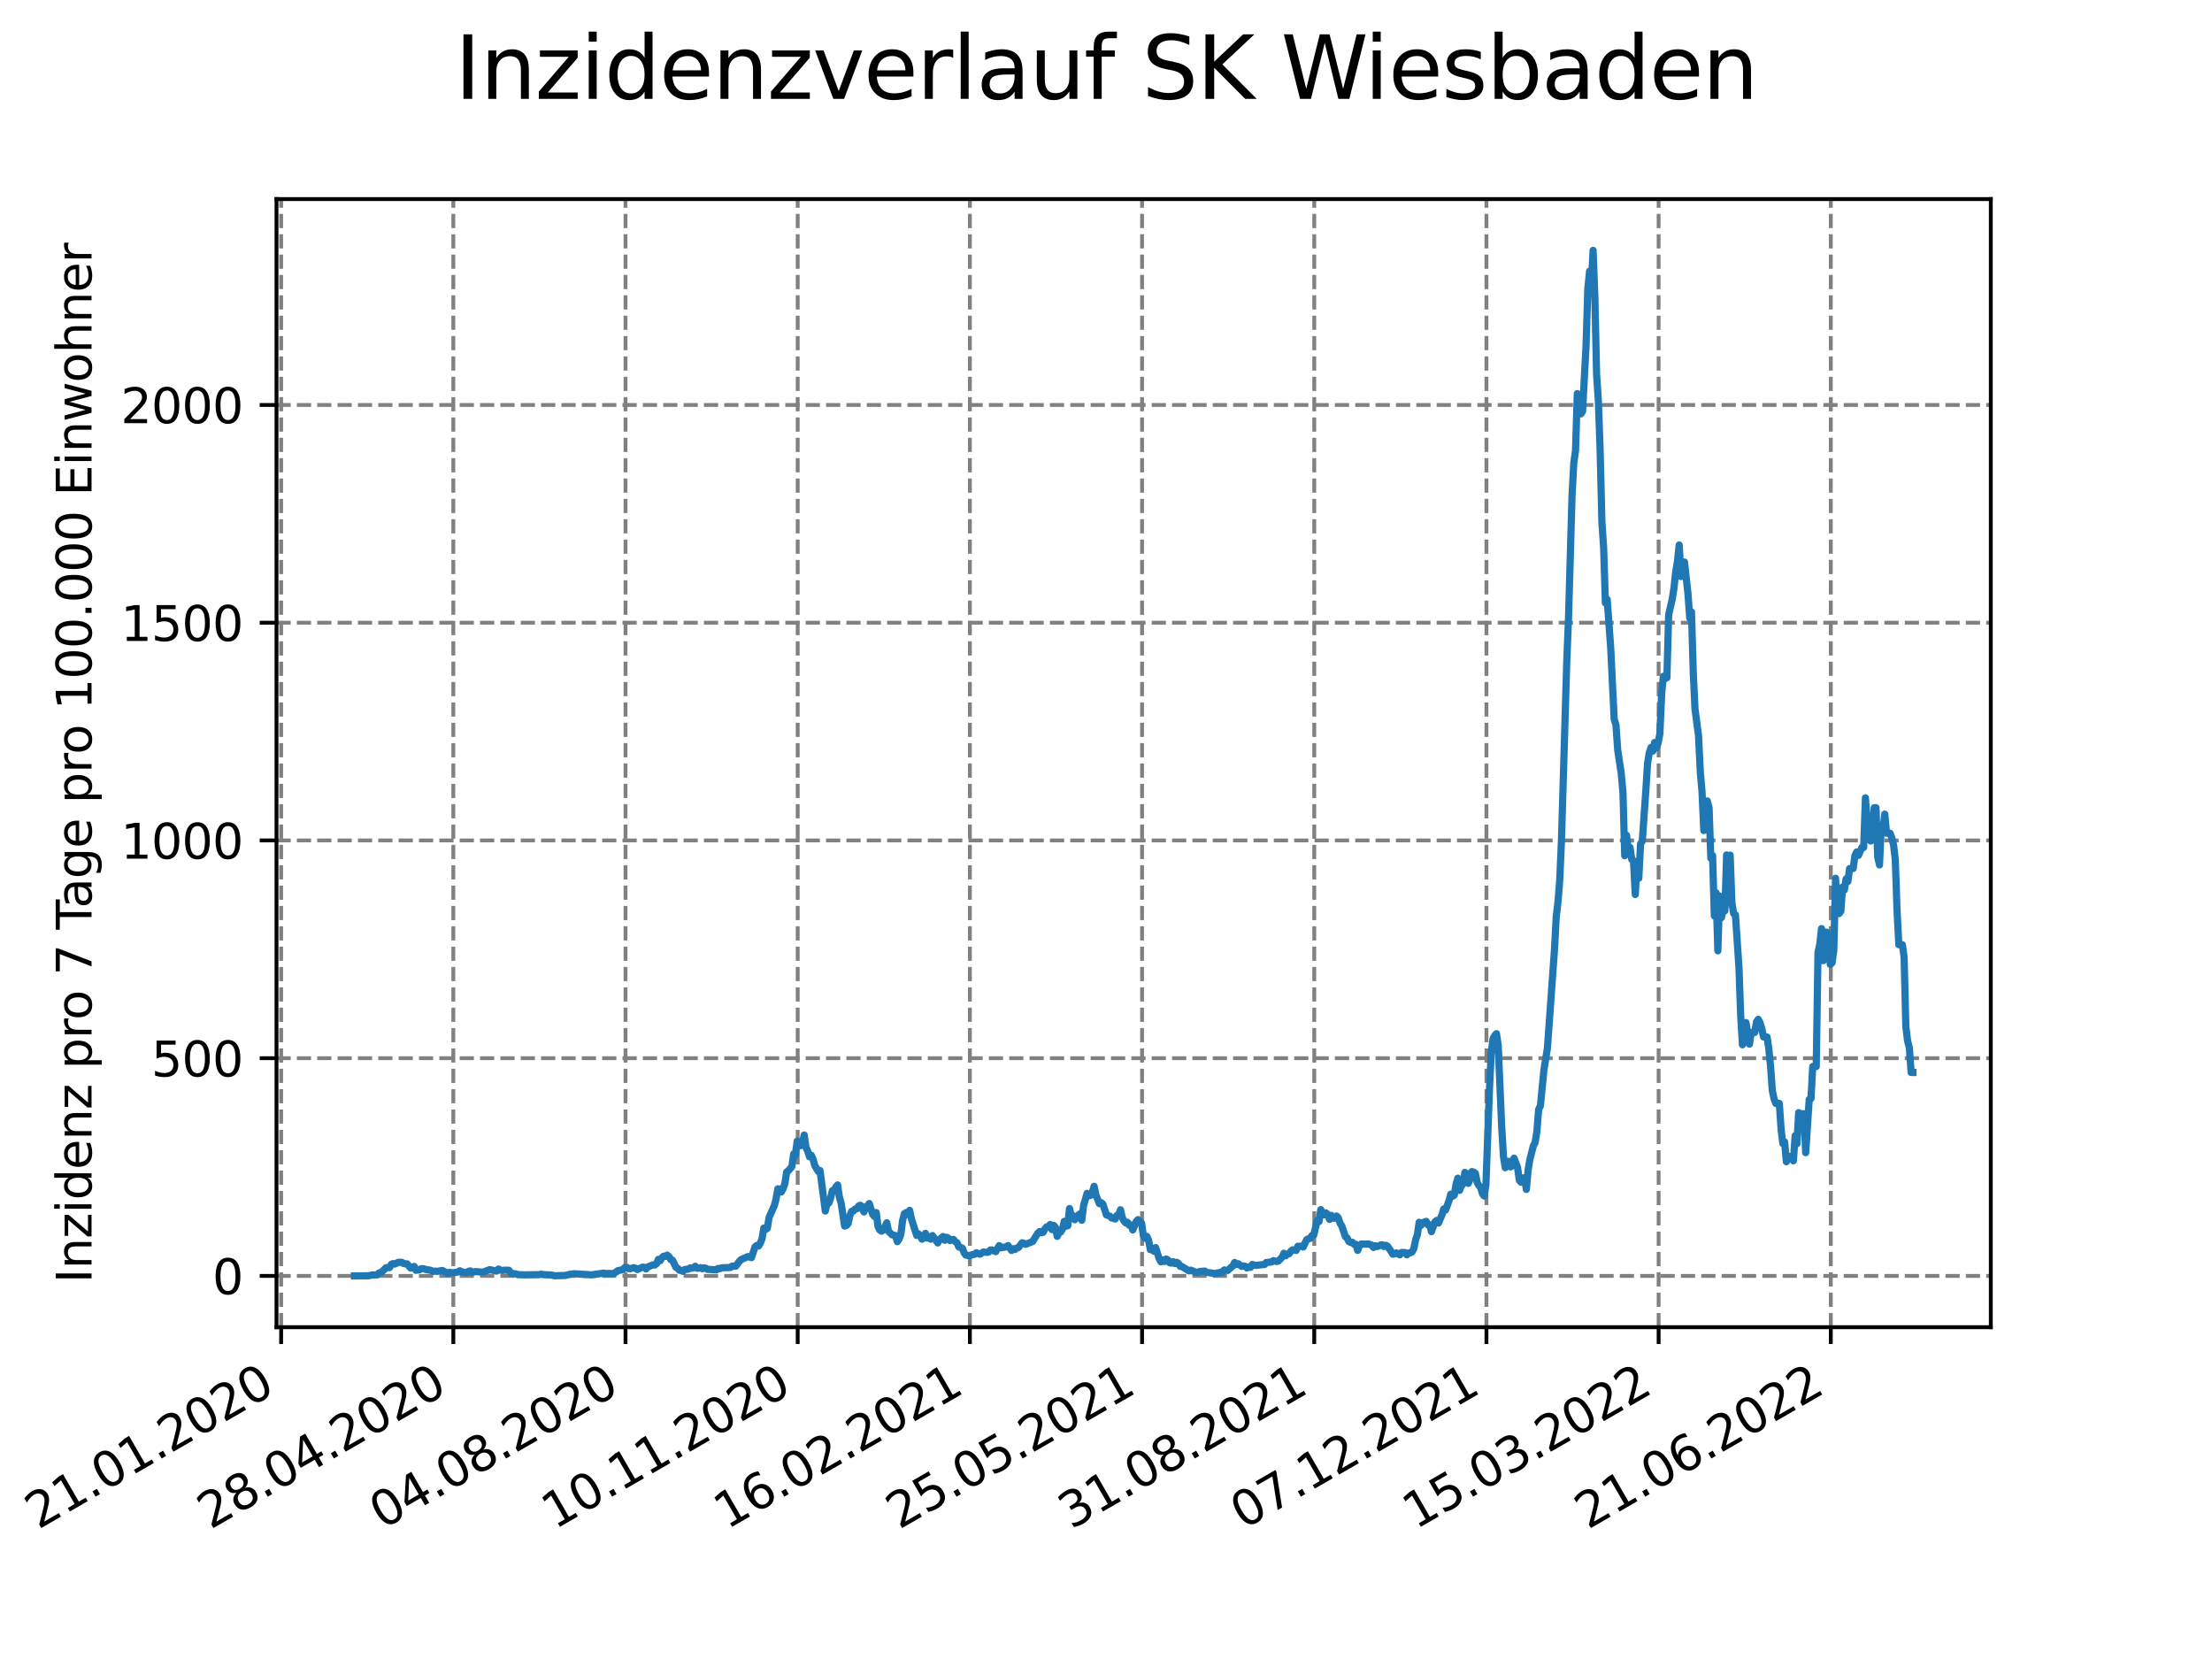 <?xml version="1.0" encoding="utf-8" standalone="no"?>
<!DOCTYPE svg PUBLIC "-//W3C//DTD SVG 1.1//EN"
  "http://www.w3.org/Graphics/SVG/1.1/DTD/svg11.dtd">
<svg xmlns:xlink="http://www.w3.org/1999/xlink" width="460.8pt" height="345.6pt" viewBox="0 0 460.8 345.6" xmlns="http://www.w3.org/2000/svg" version="1.1">
 <defs>
  <style type="text/css">*{stroke-linejoin: round; stroke-linecap: butt}</style>
 </defs>
 <g id="figure_1">
  <g id="patch_1">
   <path d="M 0 345.6 
L 460.8 345.6 
L 460.8 0 
L 0 0 
z
" style="fill: #ffffff"/>
  </g>
  <g id="axes_1">
   <g id="patch_2">
    <path d="M 57.6 276.48 
L 414.72 276.48 
L 414.72 41.472 
L 57.6 41.472 
z
" style="fill: #ffffff"/>
   </g>
   <g id="matplotlib.axis_1">
    <g id="xtick_1">
     <g id="line2d_1">
      <path d="M 58.567 276.48 
L 58.567 41.472 
" clip-path="url(#p8a41c495eb)" style="fill: none; stroke-dasharray: 2.96,1.28; stroke-dashoffset: 0; stroke: #808080; stroke-width: 0.8"/>
     </g>
     <g id="line2d_2">
      <defs>
       <path id="m284ceaaca9" d="M 0 0 
L 0 3.5 
" style="stroke: #000000; stroke-width: 0.8"/>
      </defs>
      <g>
       <use xlink:href="#m284ceaaca9" x="58.567" y="276.48" style="stroke: #000000; stroke-width: 0.8"/>
      </g>
     </g>
     <g id="text_1">
      <!-- 21.01.2020 -->
      <g transform="translate(7.942 318.689)rotate(-30)scale(0.1 -0.1)">
       <defs>
        <path id="DejaVuSans-32" d="M 1228 531 
L 3431 531 
L 3431 0 
L 469 0 
L 469 531 
Q 828 903 1448 1529 
Q 2069 2156 2228 2338 
Q 2531 2678 2651 2914 
Q 2772 3150 2772 3378 
Q 2772 3750 2511 3984 
Q 2250 4219 1831 4219 
Q 1534 4219 1204 4116 
Q 875 4013 500 3803 
L 500 4441 
Q 881 4594 1212 4672 
Q 1544 4750 1819 4750 
Q 2544 4750 2975 4387 
Q 3406 4025 3406 3419 
Q 3406 3131 3298 2873 
Q 3191 2616 2906 2266 
Q 2828 2175 2409 1742 
Q 1991 1309 1228 531 
z
" transform="scale(0.016)"/>
        <path id="DejaVuSans-31" d="M 794 531 
L 1825 531 
L 1825 4091 
L 703 3866 
L 703 4441 
L 1819 4666 
L 2450 4666 
L 2450 531 
L 3481 531 
L 3481 0 
L 794 0 
L 794 531 
z
" transform="scale(0.016)"/>
        <path id="DejaVuSans-2e" d="M 684 794 
L 1344 794 
L 1344 0 
L 684 0 
L 684 794 
z
" transform="scale(0.016)"/>
        <path id="DejaVuSans-30" d="M 2034 4250 
Q 1547 4250 1301 3770 
Q 1056 3291 1056 2328 
Q 1056 1369 1301 889 
Q 1547 409 2034 409 
Q 2525 409 2770 889 
Q 3016 1369 3016 2328 
Q 3016 3291 2770 3770 
Q 2525 4250 2034 4250 
z
M 2034 4750 
Q 2819 4750 3233 4129 
Q 3647 3509 3647 2328 
Q 3647 1150 3233 529 
Q 2819 -91 2034 -91 
Q 1250 -91 836 529 
Q 422 1150 422 2328 
Q 422 3509 836 4129 
Q 1250 4750 2034 4750 
z
" transform="scale(0.016)"/>
       </defs>
       <use xlink:href="#DejaVuSans-32"/>
       <use xlink:href="#DejaVuSans-31" x="63.623"/>
       <use xlink:href="#DejaVuSans-2e" x="127.246"/>
       <use xlink:href="#DejaVuSans-30" x="159.033"/>
       <use xlink:href="#DejaVuSans-31" x="222.656"/>
       <use xlink:href="#DejaVuSans-2e" x="286.279"/>
       <use xlink:href="#DejaVuSans-32" x="318.066"/>
       <use xlink:href="#DejaVuSans-30" x="381.689"/>
       <use xlink:href="#DejaVuSans-32" x="445.312"/>
       <use xlink:href="#DejaVuSans-30" x="508.936"/>
      </g>
     </g>
    </g>
    <g id="xtick_2">
     <g id="line2d_3">
      <path d="M 94.436 276.48 
L 94.436 41.472 
" clip-path="url(#p8a41c495eb)" style="fill: none; stroke-dasharray: 2.96,1.28; stroke-dashoffset: 0; stroke: #808080; stroke-width: 0.8"/>
     </g>
     <g id="line2d_4">
      <g>
       <use xlink:href="#m284ceaaca9" x="94.436" y="276.48" style="stroke: #000000; stroke-width: 0.8"/>
      </g>
     </g>
     <g id="text_2">
      <!-- 28.04.2020 -->
      <g transform="translate(43.811 318.689)rotate(-30)scale(0.1 -0.1)">
       <defs>
        <path id="DejaVuSans-38" d="M 2034 2216 
Q 1584 2216 1326 1975 
Q 1069 1734 1069 1313 
Q 1069 891 1326 650 
Q 1584 409 2034 409 
Q 2484 409 2743 651 
Q 3003 894 3003 1313 
Q 3003 1734 2745 1975 
Q 2488 2216 2034 2216 
z
M 1403 2484 
Q 997 2584 770 2862 
Q 544 3141 544 3541 
Q 544 4100 942 4425 
Q 1341 4750 2034 4750 
Q 2731 4750 3128 4425 
Q 3525 4100 3525 3541 
Q 3525 3141 3298 2862 
Q 3072 2584 2669 2484 
Q 3125 2378 3379 2068 
Q 3634 1759 3634 1313 
Q 3634 634 3220 271 
Q 2806 -91 2034 -91 
Q 1263 -91 848 271 
Q 434 634 434 1313 
Q 434 1759 690 2068 
Q 947 2378 1403 2484 
z
M 1172 3481 
Q 1172 3119 1398 2916 
Q 1625 2713 2034 2713 
Q 2441 2713 2670 2916 
Q 2900 3119 2900 3481 
Q 2900 3844 2670 4047 
Q 2441 4250 2034 4250 
Q 1625 4250 1398 4047 
Q 1172 3844 1172 3481 
z
" transform="scale(0.016)"/>
        <path id="DejaVuSans-34" d="M 2419 4116 
L 825 1625 
L 2419 1625 
L 2419 4116 
z
M 2253 4666 
L 3047 4666 
L 3047 1625 
L 3713 1625 
L 3713 1100 
L 3047 1100 
L 3047 0 
L 2419 0 
L 2419 1100 
L 313 1100 
L 313 1709 
L 2253 4666 
z
" transform="scale(0.016)"/>
       </defs>
       <use xlink:href="#DejaVuSans-32"/>
       <use xlink:href="#DejaVuSans-38" x="63.623"/>
       <use xlink:href="#DejaVuSans-2e" x="127.246"/>
       <use xlink:href="#DejaVuSans-30" x="159.033"/>
       <use xlink:href="#DejaVuSans-34" x="222.656"/>
       <use xlink:href="#DejaVuSans-2e" x="286.279"/>
       <use xlink:href="#DejaVuSans-32" x="318.066"/>
       <use xlink:href="#DejaVuSans-30" x="381.689"/>
       <use xlink:href="#DejaVuSans-32" x="445.312"/>
       <use xlink:href="#DejaVuSans-30" x="508.936"/>
      </g>
     </g>
    </g>
    <g id="xtick_3">
     <g id="line2d_5">
      <path d="M 130.306 276.48 
L 130.306 41.472 
" clip-path="url(#p8a41c495eb)" style="fill: none; stroke-dasharray: 2.96,1.28; stroke-dashoffset: 0; stroke: #808080; stroke-width: 0.8"/>
     </g>
     <g id="line2d_6">
      <g>
       <use xlink:href="#m284ceaaca9" x="130.306" y="276.48" style="stroke: #000000; stroke-width: 0.8"/>
      </g>
     </g>
     <g id="text_3">
      <!-- 04.08.2020 -->
      <g transform="translate(79.68 318.689)rotate(-30)scale(0.1 -0.1)">
       <use xlink:href="#DejaVuSans-30"/>
       <use xlink:href="#DejaVuSans-34" x="63.623"/>
       <use xlink:href="#DejaVuSans-2e" x="127.246"/>
       <use xlink:href="#DejaVuSans-30" x="159.033"/>
       <use xlink:href="#DejaVuSans-38" x="222.656"/>
       <use xlink:href="#DejaVuSans-2e" x="286.279"/>
       <use xlink:href="#DejaVuSans-32" x="318.066"/>
       <use xlink:href="#DejaVuSans-30" x="381.689"/>
       <use xlink:href="#DejaVuSans-32" x="445.312"/>
       <use xlink:href="#DejaVuSans-30" x="508.936"/>
      </g>
     </g>
    </g>
    <g id="xtick_4">
     <g id="line2d_7">
      <path d="M 166.175 276.48 
L 166.175 41.472 
" clip-path="url(#p8a41c495eb)" style="fill: none; stroke-dasharray: 2.96,1.28; stroke-dashoffset: 0; stroke: #808080; stroke-width: 0.8"/>
     </g>
     <g id="line2d_8">
      <g>
       <use xlink:href="#m284ceaaca9" x="166.175" y="276.48" style="stroke: #000000; stroke-width: 0.8"/>
      </g>
     </g>
     <g id="text_4">
      <!-- 10.11.2020 -->
      <g transform="translate(115.55 318.689)rotate(-30)scale(0.1 -0.1)">
       <use xlink:href="#DejaVuSans-31"/>
       <use xlink:href="#DejaVuSans-30" x="63.623"/>
       <use xlink:href="#DejaVuSans-2e" x="127.246"/>
       <use xlink:href="#DejaVuSans-31" x="159.033"/>
       <use xlink:href="#DejaVuSans-31" x="222.656"/>
       <use xlink:href="#DejaVuSans-2e" x="286.279"/>
       <use xlink:href="#DejaVuSans-32" x="318.066"/>
       <use xlink:href="#DejaVuSans-30" x="381.689"/>
       <use xlink:href="#DejaVuSans-32" x="445.312"/>
       <use xlink:href="#DejaVuSans-30" x="508.936"/>
      </g>
     </g>
    </g>
    <g id="xtick_5">
     <g id="line2d_9">
      <path d="M 202.044 276.48 
L 202.044 41.472 
" clip-path="url(#p8a41c495eb)" style="fill: none; stroke-dasharray: 2.96,1.28; stroke-dashoffset: 0; stroke: #808080; stroke-width: 0.8"/>
     </g>
     <g id="line2d_10">
      <g>
       <use xlink:href="#m284ceaaca9" x="202.044" y="276.48" style="stroke: #000000; stroke-width: 0.8"/>
      </g>
     </g>
     <g id="text_5">
      <!-- 16.02.2021 -->
      <g transform="translate(151.419 318.689)rotate(-30)scale(0.1 -0.1)">
       <defs>
        <path id="DejaVuSans-36" d="M 2113 2584 
Q 1688 2584 1439 2293 
Q 1191 2003 1191 1497 
Q 1191 994 1439 701 
Q 1688 409 2113 409 
Q 2538 409 2786 701 
Q 3034 994 3034 1497 
Q 3034 2003 2786 2293 
Q 2538 2584 2113 2584 
z
M 3366 4563 
L 3366 3988 
Q 3128 4100 2886 4159 
Q 2644 4219 2406 4219 
Q 1781 4219 1451 3797 
Q 1122 3375 1075 2522 
Q 1259 2794 1537 2939 
Q 1816 3084 2150 3084 
Q 2853 3084 3261 2657 
Q 3669 2231 3669 1497 
Q 3669 778 3244 343 
Q 2819 -91 2113 -91 
Q 1303 -91 875 529 
Q 447 1150 447 2328 
Q 447 3434 972 4092 
Q 1497 4750 2381 4750 
Q 2619 4750 2861 4703 
Q 3103 4656 3366 4563 
z
" transform="scale(0.016)"/>
       </defs>
       <use xlink:href="#DejaVuSans-31"/>
       <use xlink:href="#DejaVuSans-36" x="63.623"/>
       <use xlink:href="#DejaVuSans-2e" x="127.246"/>
       <use xlink:href="#DejaVuSans-30" x="159.033"/>
       <use xlink:href="#DejaVuSans-32" x="222.656"/>
       <use xlink:href="#DejaVuSans-2e" x="286.279"/>
       <use xlink:href="#DejaVuSans-32" x="318.066"/>
       <use xlink:href="#DejaVuSans-30" x="381.689"/>
       <use xlink:href="#DejaVuSans-32" x="445.312"/>
       <use xlink:href="#DejaVuSans-31" x="508.936"/>
      </g>
     </g>
    </g>
    <g id="xtick_6">
     <g id="line2d_11">
      <path d="M 237.914 276.48 
L 237.914 41.472 
" clip-path="url(#p8a41c495eb)" style="fill: none; stroke-dasharray: 2.96,1.28; stroke-dashoffset: 0; stroke: #808080; stroke-width: 0.8"/>
     </g>
     <g id="line2d_12">
      <g>
       <use xlink:href="#m284ceaaca9" x="237.914" y="276.48" style="stroke: #000000; stroke-width: 0.8"/>
      </g>
     </g>
     <g id="text_6">
      <!-- 25.05.2021 -->
      <g transform="translate(187.289 318.689)rotate(-30)scale(0.1 -0.1)">
       <defs>
        <path id="DejaVuSans-35" d="M 691 4666 
L 3169 4666 
L 3169 4134 
L 1269 4134 
L 1269 2991 
Q 1406 3038 1543 3061 
Q 1681 3084 1819 3084 
Q 2600 3084 3056 2656 
Q 3513 2228 3513 1497 
Q 3513 744 3044 326 
Q 2575 -91 1722 -91 
Q 1428 -91 1123 -41 
Q 819 9 494 109 
L 494 744 
Q 775 591 1075 516 
Q 1375 441 1709 441 
Q 2250 441 2565 725 
Q 2881 1009 2881 1497 
Q 2881 1984 2565 2268 
Q 2250 2553 1709 2553 
Q 1456 2553 1204 2497 
Q 953 2441 691 2322 
L 691 4666 
z
" transform="scale(0.016)"/>
       </defs>
       <use xlink:href="#DejaVuSans-32"/>
       <use xlink:href="#DejaVuSans-35" x="63.623"/>
       <use xlink:href="#DejaVuSans-2e" x="127.246"/>
       <use xlink:href="#DejaVuSans-30" x="159.033"/>
       <use xlink:href="#DejaVuSans-35" x="222.656"/>
       <use xlink:href="#DejaVuSans-2e" x="286.279"/>
       <use xlink:href="#DejaVuSans-32" x="318.066"/>
       <use xlink:href="#DejaVuSans-30" x="381.689"/>
       <use xlink:href="#DejaVuSans-32" x="445.312"/>
       <use xlink:href="#DejaVuSans-31" x="508.936"/>
      </g>
     </g>
    </g>
    <g id="xtick_7">
     <g id="line2d_13">
      <path d="M 273.783 276.48 
L 273.783 41.472 
" clip-path="url(#p8a41c495eb)" style="fill: none; stroke-dasharray: 2.96,1.28; stroke-dashoffset: 0; stroke: #808080; stroke-width: 0.8"/>
     </g>
     <g id="line2d_14">
      <g>
       <use xlink:href="#m284ceaaca9" x="273.783" y="276.48" style="stroke: #000000; stroke-width: 0.8"/>
      </g>
     </g>
     <g id="text_7">
      <!-- 31.08.2021 -->
      <g transform="translate(223.158 318.689)rotate(-30)scale(0.1 -0.1)">
       <defs>
        <path id="DejaVuSans-33" d="M 2597 2516 
Q 3050 2419 3304 2112 
Q 3559 1806 3559 1356 
Q 3559 666 3084 287 
Q 2609 -91 1734 -91 
Q 1441 -91 1130 -33 
Q 819 25 488 141 
L 488 750 
Q 750 597 1062 519 
Q 1375 441 1716 441 
Q 2309 441 2620 675 
Q 2931 909 2931 1356 
Q 2931 1769 2642 2001 
Q 2353 2234 1838 2234 
L 1294 2234 
L 1294 2753 
L 1863 2753 
Q 2328 2753 2575 2939 
Q 2822 3125 2822 3475 
Q 2822 3834 2567 4026 
Q 2313 4219 1838 4219 
Q 1578 4219 1281 4162 
Q 984 4106 628 3988 
L 628 4550 
Q 988 4650 1302 4700 
Q 1616 4750 1894 4750 
Q 2613 4750 3031 4423 
Q 3450 4097 3450 3541 
Q 3450 3153 3228 2886 
Q 3006 2619 2597 2516 
z
" transform="scale(0.016)"/>
       </defs>
       <use xlink:href="#DejaVuSans-33"/>
       <use xlink:href="#DejaVuSans-31" x="63.623"/>
       <use xlink:href="#DejaVuSans-2e" x="127.246"/>
       <use xlink:href="#DejaVuSans-30" x="159.033"/>
       <use xlink:href="#DejaVuSans-38" x="222.656"/>
       <use xlink:href="#DejaVuSans-2e" x="286.279"/>
       <use xlink:href="#DejaVuSans-32" x="318.066"/>
       <use xlink:href="#DejaVuSans-30" x="381.689"/>
       <use xlink:href="#DejaVuSans-32" x="445.312"/>
       <use xlink:href="#DejaVuSans-31" x="508.936"/>
      </g>
     </g>
    </g>
    <g id="xtick_8">
     <g id="line2d_15">
      <path d="M 309.653 276.48 
L 309.653 41.472 
" clip-path="url(#p8a41c495eb)" style="fill: none; stroke-dasharray: 2.96,1.28; stroke-dashoffset: 0; stroke: #808080; stroke-width: 0.8"/>
     </g>
     <g id="line2d_16">
      <g>
       <use xlink:href="#m284ceaaca9" x="309.653" y="276.48" style="stroke: #000000; stroke-width: 0.8"/>
      </g>
     </g>
     <g id="text_8">
      <!-- 07.12.2021 -->
      <g transform="translate(259.027 318.689)rotate(-30)scale(0.1 -0.1)">
       <defs>
        <path id="DejaVuSans-37" d="M 525 4666 
L 3525 4666 
L 3525 4397 
L 1831 0 
L 1172 0 
L 2766 4134 
L 525 4134 
L 525 4666 
z
" transform="scale(0.016)"/>
       </defs>
       <use xlink:href="#DejaVuSans-30"/>
       <use xlink:href="#DejaVuSans-37" x="63.623"/>
       <use xlink:href="#DejaVuSans-2e" x="127.246"/>
       <use xlink:href="#DejaVuSans-31" x="159.033"/>
       <use xlink:href="#DejaVuSans-32" x="222.656"/>
       <use xlink:href="#DejaVuSans-2e" x="286.279"/>
       <use xlink:href="#DejaVuSans-32" x="318.066"/>
       <use xlink:href="#DejaVuSans-30" x="381.689"/>
       <use xlink:href="#DejaVuSans-32" x="445.312"/>
       <use xlink:href="#DejaVuSans-31" x="508.936"/>
      </g>
     </g>
    </g>
    <g id="xtick_9">
     <g id="line2d_17">
      <path d="M 345.522 276.48 
L 345.522 41.472 
" clip-path="url(#p8a41c495eb)" style="fill: none; stroke-dasharray: 2.96,1.28; stroke-dashoffset: 0; stroke: #808080; stroke-width: 0.8"/>
     </g>
     <g id="line2d_18">
      <g>
       <use xlink:href="#m284ceaaca9" x="345.522" y="276.48" style="stroke: #000000; stroke-width: 0.8"/>
      </g>
     </g>
     <g id="text_9">
      <!-- 15.03.2022 -->
      <g transform="translate(294.897 318.689)rotate(-30)scale(0.1 -0.1)">
       <use xlink:href="#DejaVuSans-31"/>
       <use xlink:href="#DejaVuSans-35" x="63.623"/>
       <use xlink:href="#DejaVuSans-2e" x="127.246"/>
       <use xlink:href="#DejaVuSans-30" x="159.033"/>
       <use xlink:href="#DejaVuSans-33" x="222.656"/>
       <use xlink:href="#DejaVuSans-2e" x="286.279"/>
       <use xlink:href="#DejaVuSans-32" x="318.066"/>
       <use xlink:href="#DejaVuSans-30" x="381.689"/>
       <use xlink:href="#DejaVuSans-32" x="445.312"/>
       <use xlink:href="#DejaVuSans-32" x="508.936"/>
      </g>
     </g>
    </g>
    <g id="xtick_10">
     <g id="line2d_19">
      <path d="M 381.391 276.48 
L 381.391 41.472 
" clip-path="url(#p8a41c495eb)" style="fill: none; stroke-dasharray: 2.96,1.28; stroke-dashoffset: 0; stroke: #808080; stroke-width: 0.8"/>
     </g>
     <g id="line2d_20">
      <g>
       <use xlink:href="#m284ceaaca9" x="381.391" y="276.48" style="stroke: #000000; stroke-width: 0.8"/>
      </g>
     </g>
     <g id="text_10">
      <!-- 21.06.2022 -->
      <g transform="translate(330.766 318.689)rotate(-30)scale(0.1 -0.1)">
       <use xlink:href="#DejaVuSans-32"/>
       <use xlink:href="#DejaVuSans-31" x="63.623"/>
       <use xlink:href="#DejaVuSans-2e" x="127.246"/>
       <use xlink:href="#DejaVuSans-30" x="159.033"/>
       <use xlink:href="#DejaVuSans-36" x="222.656"/>
       <use xlink:href="#DejaVuSans-2e" x="286.279"/>
       <use xlink:href="#DejaVuSans-32" x="318.066"/>
       <use xlink:href="#DejaVuSans-30" x="381.689"/>
       <use xlink:href="#DejaVuSans-32" x="445.312"/>
       <use xlink:href="#DejaVuSans-32" x="508.936"/>
      </g>
     </g>
    </g>
   </g>
   <g id="matplotlib.axis_2">
    <g id="ytick_1">
     <g id="line2d_21">
      <path d="M 57.6 265.798 
L 414.72 265.798 
" clip-path="url(#p8a41c495eb)" style="fill: none; stroke-dasharray: 2.96,1.28; stroke-dashoffset: 0; stroke: #808080; stroke-width: 0.8"/>
     </g>
     <g id="line2d_22">
      <defs>
       <path id="mf96868bee0" d="M 0 0 
L -3.5 0 
" style="stroke: #000000; stroke-width: 0.8"/>
      </defs>
      <g>
       <use xlink:href="#mf96868bee0" x="57.6" y="265.798" style="stroke: #000000; stroke-width: 0.8"/>
      </g>
     </g>
     <g id="text_11">
      <!-- 0 -->
      <g transform="translate(44.237 269.597)scale(0.1 -0.1)">
       <use xlink:href="#DejaVuSans-30"/>
      </g>
     </g>
    </g>
    <g id="ytick_2">
     <g id="line2d_23">
      <path d="M 57.6 220.438 
L 414.72 220.438 
" clip-path="url(#p8a41c495eb)" style="fill: none; stroke-dasharray: 2.96,1.28; stroke-dashoffset: 0; stroke: #808080; stroke-width: 0.8"/>
     </g>
     <g id="line2d_24">
      <g>
       <use xlink:href="#mf96868bee0" x="57.6" y="220.438" style="stroke: #000000; stroke-width: 0.8"/>
      </g>
     </g>
     <g id="text_12">
      <!-- 500 -->
      <g transform="translate(31.512 224.237)scale(0.1 -0.1)">
       <use xlink:href="#DejaVuSans-35"/>
       <use xlink:href="#DejaVuSans-30" x="63.623"/>
       <use xlink:href="#DejaVuSans-30" x="127.246"/>
      </g>
     </g>
    </g>
    <g id="ytick_3">
     <g id="line2d_25">
      <path d="M 57.6 175.078 
L 414.72 175.078 
" clip-path="url(#p8a41c495eb)" style="fill: none; stroke-dasharray: 2.96,1.28; stroke-dashoffset: 0; stroke: #808080; stroke-width: 0.8"/>
     </g>
     <g id="line2d_26">
      <g>
       <use xlink:href="#mf96868bee0" x="57.6" y="175.078" style="stroke: #000000; stroke-width: 0.8"/>
      </g>
     </g>
     <g id="text_13">
      <!-- 1000 -->
      <g transform="translate(25.15 178.877)scale(0.1 -0.1)">
       <use xlink:href="#DejaVuSans-31"/>
       <use xlink:href="#DejaVuSans-30" x="63.623"/>
       <use xlink:href="#DejaVuSans-30" x="127.246"/>
       <use xlink:href="#DejaVuSans-30" x="190.869"/>
      </g>
     </g>
    </g>
    <g id="ytick_4">
     <g id="line2d_27">
      <path d="M 57.6 129.718 
L 414.72 129.718 
" clip-path="url(#p8a41c495eb)" style="fill: none; stroke-dasharray: 2.96,1.28; stroke-dashoffset: 0; stroke: #808080; stroke-width: 0.8"/>
     </g>
     <g id="line2d_28">
      <g>
       <use xlink:href="#mf96868bee0" x="57.6" y="129.718" style="stroke: #000000; stroke-width: 0.8"/>
      </g>
     </g>
     <g id="text_14">
      <!-- 1500 -->
      <g transform="translate(25.15 133.517)scale(0.1 -0.1)">
       <use xlink:href="#DejaVuSans-31"/>
       <use xlink:href="#DejaVuSans-35" x="63.623"/>
       <use xlink:href="#DejaVuSans-30" x="127.246"/>
       <use xlink:href="#DejaVuSans-30" x="190.869"/>
      </g>
     </g>
    </g>
    <g id="ytick_5">
     <g id="line2d_29">
      <path d="M 57.6 84.358 
L 414.72 84.358 
" clip-path="url(#p8a41c495eb)" style="fill: none; stroke-dasharray: 2.96,1.28; stroke-dashoffset: 0; stroke: #808080; stroke-width: 0.8"/>
     </g>
     <g id="line2d_30">
      <g>
       <use xlink:href="#mf96868bee0" x="57.6" y="84.358" style="stroke: #000000; stroke-width: 0.8"/>
      </g>
     </g>
     <g id="text_15">
      <!-- 2000 -->
      <g transform="translate(25.15 88.157)scale(0.1 -0.1)">
       <use xlink:href="#DejaVuSans-32"/>
       <use xlink:href="#DejaVuSans-30" x="63.623"/>
       <use xlink:href="#DejaVuSans-30" x="127.246"/>
       <use xlink:href="#DejaVuSans-30" x="190.869"/>
      </g>
     </g>
    </g>
    <g id="text_16">
     <!-- Inzidenz pro 7 Tage pro 100.000 Einwohner -->
     <g transform="translate(19.07 267.301)rotate(-90)scale(0.1 -0.1)">
      <defs>
       <path id="DejaVuSans-49" d="M 628 4666 
L 1259 4666 
L 1259 0 
L 628 0 
L 628 4666 
z
" transform="scale(0.016)"/>
       <path id="DejaVuSans-6e" d="M 3513 2113 
L 3513 0 
L 2938 0 
L 2938 2094 
Q 2938 2591 2744 2837 
Q 2550 3084 2163 3084 
Q 1697 3084 1428 2787 
Q 1159 2491 1159 1978 
L 1159 0 
L 581 0 
L 581 3500 
L 1159 3500 
L 1159 2956 
Q 1366 3272 1645 3428 
Q 1925 3584 2291 3584 
Q 2894 3584 3203 3211 
Q 3513 2838 3513 2113 
z
" transform="scale(0.016)"/>
       <path id="DejaVuSans-7a" d="M 353 3500 
L 3084 3500 
L 3084 2975 
L 922 459 
L 3084 459 
L 3084 0 
L 275 0 
L 275 525 
L 2438 3041 
L 353 3041 
L 353 3500 
z
" transform="scale(0.016)"/>
       <path id="DejaVuSans-69" d="M 603 3500 
L 1178 3500 
L 1178 0 
L 603 0 
L 603 3500 
z
M 603 4863 
L 1178 4863 
L 1178 4134 
L 603 4134 
L 603 4863 
z
" transform="scale(0.016)"/>
       <path id="DejaVuSans-64" d="M 2906 2969 
L 2906 4863 
L 3481 4863 
L 3481 0 
L 2906 0 
L 2906 525 
Q 2725 213 2448 61 
Q 2172 -91 1784 -91 
Q 1150 -91 751 415 
Q 353 922 353 1747 
Q 353 2572 751 3078 
Q 1150 3584 1784 3584 
Q 2172 3584 2448 3432 
Q 2725 3281 2906 2969 
z
M 947 1747 
Q 947 1113 1208 752 
Q 1469 391 1925 391 
Q 2381 391 2643 752 
Q 2906 1113 2906 1747 
Q 2906 2381 2643 2742 
Q 2381 3103 1925 3103 
Q 1469 3103 1208 2742 
Q 947 2381 947 1747 
z
" transform="scale(0.016)"/>
       <path id="DejaVuSans-65" d="M 3597 1894 
L 3597 1613 
L 953 1613 
Q 991 1019 1311 708 
Q 1631 397 2203 397 
Q 2534 397 2845 478 
Q 3156 559 3463 722 
L 3463 178 
Q 3153 47 2828 -22 
Q 2503 -91 2169 -91 
Q 1331 -91 842 396 
Q 353 884 353 1716 
Q 353 2575 817 3079 
Q 1281 3584 2069 3584 
Q 2775 3584 3186 3129 
Q 3597 2675 3597 1894 
z
M 3022 2063 
Q 3016 2534 2758 2815 
Q 2500 3097 2075 3097 
Q 1594 3097 1305 2825 
Q 1016 2553 972 2059 
L 3022 2063 
z
" transform="scale(0.016)"/>
       <path id="DejaVuSans-20" transform="scale(0.016)"/>
       <path id="DejaVuSans-70" d="M 1159 525 
L 1159 -1331 
L 581 -1331 
L 581 3500 
L 1159 3500 
L 1159 2969 
Q 1341 3281 1617 3432 
Q 1894 3584 2278 3584 
Q 2916 3584 3314 3078 
Q 3713 2572 3713 1747 
Q 3713 922 3314 415 
Q 2916 -91 2278 -91 
Q 1894 -91 1617 61 
Q 1341 213 1159 525 
z
M 3116 1747 
Q 3116 2381 2855 2742 
Q 2594 3103 2138 3103 
Q 1681 3103 1420 2742 
Q 1159 2381 1159 1747 
Q 1159 1113 1420 752 
Q 1681 391 2138 391 
Q 2594 391 2855 752 
Q 3116 1113 3116 1747 
z
" transform="scale(0.016)"/>
       <path id="DejaVuSans-72" d="M 2631 2963 
Q 2534 3019 2420 3045 
Q 2306 3072 2169 3072 
Q 1681 3072 1420 2755 
Q 1159 2438 1159 1844 
L 1159 0 
L 581 0 
L 581 3500 
L 1159 3500 
L 1159 2956 
Q 1341 3275 1631 3429 
Q 1922 3584 2338 3584 
Q 2397 3584 2469 3576 
Q 2541 3569 2628 3553 
L 2631 2963 
z
" transform="scale(0.016)"/>
       <path id="DejaVuSans-6f" d="M 1959 3097 
Q 1497 3097 1228 2736 
Q 959 2375 959 1747 
Q 959 1119 1226 758 
Q 1494 397 1959 397 
Q 2419 397 2687 759 
Q 2956 1122 2956 1747 
Q 2956 2369 2687 2733 
Q 2419 3097 1959 3097 
z
M 1959 3584 
Q 2709 3584 3137 3096 
Q 3566 2609 3566 1747 
Q 3566 888 3137 398 
Q 2709 -91 1959 -91 
Q 1206 -91 779 398 
Q 353 888 353 1747 
Q 353 2609 779 3096 
Q 1206 3584 1959 3584 
z
" transform="scale(0.016)"/>
       <path id="DejaVuSans-54" d="M -19 4666 
L 3928 4666 
L 3928 4134 
L 2272 4134 
L 2272 0 
L 1638 0 
L 1638 4134 
L -19 4134 
L -19 4666 
z
" transform="scale(0.016)"/>
       <path id="DejaVuSans-61" d="M 2194 1759 
Q 1497 1759 1228 1600 
Q 959 1441 959 1056 
Q 959 750 1161 570 
Q 1363 391 1709 391 
Q 2188 391 2477 730 
Q 2766 1069 2766 1631 
L 2766 1759 
L 2194 1759 
z
M 3341 1997 
L 3341 0 
L 2766 0 
L 2766 531 
Q 2569 213 2275 61 
Q 1981 -91 1556 -91 
Q 1019 -91 701 211 
Q 384 513 384 1019 
Q 384 1609 779 1909 
Q 1175 2209 1959 2209 
L 2766 2209 
L 2766 2266 
Q 2766 2663 2505 2880 
Q 2244 3097 1772 3097 
Q 1472 3097 1187 3025 
Q 903 2953 641 2809 
L 641 3341 
Q 956 3463 1253 3523 
Q 1550 3584 1831 3584 
Q 2591 3584 2966 3190 
Q 3341 2797 3341 1997 
z
" transform="scale(0.016)"/>
       <path id="DejaVuSans-67" d="M 2906 1791 
Q 2906 2416 2648 2759 
Q 2391 3103 1925 3103 
Q 1463 3103 1205 2759 
Q 947 2416 947 1791 
Q 947 1169 1205 825 
Q 1463 481 1925 481 
Q 2391 481 2648 825 
Q 2906 1169 2906 1791 
z
M 3481 434 
Q 3481 -459 3084 -895 
Q 2688 -1331 1869 -1331 
Q 1566 -1331 1297 -1286 
Q 1028 -1241 775 -1147 
L 775 -588 
Q 1028 -725 1275 -790 
Q 1522 -856 1778 -856 
Q 2344 -856 2625 -561 
Q 2906 -266 2906 331 
L 2906 616 
Q 2728 306 2450 153 
Q 2172 0 1784 0 
Q 1141 0 747 490 
Q 353 981 353 1791 
Q 353 2603 747 3093 
Q 1141 3584 1784 3584 
Q 2172 3584 2450 3431 
Q 2728 3278 2906 2969 
L 2906 3500 
L 3481 3500 
L 3481 434 
z
" transform="scale(0.016)"/>
       <path id="DejaVuSans-45" d="M 628 4666 
L 3578 4666 
L 3578 4134 
L 1259 4134 
L 1259 2753 
L 3481 2753 
L 3481 2222 
L 1259 2222 
L 1259 531 
L 3634 531 
L 3634 0 
L 628 0 
L 628 4666 
z
" transform="scale(0.016)"/>
       <path id="DejaVuSans-77" d="M 269 3500 
L 844 3500 
L 1563 769 
L 2278 3500 
L 2956 3500 
L 3675 769 
L 4391 3500 
L 4966 3500 
L 4050 0 
L 3372 0 
L 2619 2869 
L 1863 0 
L 1184 0 
L 269 3500 
z
" transform="scale(0.016)"/>
       <path id="DejaVuSans-68" d="M 3513 2113 
L 3513 0 
L 2938 0 
L 2938 2094 
Q 2938 2591 2744 2837 
Q 2550 3084 2163 3084 
Q 1697 3084 1428 2787 
Q 1159 2491 1159 1978 
L 1159 0 
L 581 0 
L 581 4863 
L 1159 4863 
L 1159 2956 
Q 1366 3272 1645 3428 
Q 1925 3584 2291 3584 
Q 2894 3584 3203 3211 
Q 3513 2838 3513 2113 
z
" transform="scale(0.016)"/>
      </defs>
      <use xlink:href="#DejaVuSans-49"/>
      <use xlink:href="#DejaVuSans-6e" x="29.492"/>
      <use xlink:href="#DejaVuSans-7a" x="92.871"/>
      <use xlink:href="#DejaVuSans-69" x="145.361"/>
      <use xlink:href="#DejaVuSans-64" x="173.145"/>
      <use xlink:href="#DejaVuSans-65" x="236.621"/>
      <use xlink:href="#DejaVuSans-6e" x="298.145"/>
      <use xlink:href="#DejaVuSans-7a" x="361.523"/>
      <use xlink:href="#DejaVuSans-20" x="414.014"/>
      <use xlink:href="#DejaVuSans-70" x="445.801"/>
      <use xlink:href="#DejaVuSans-72" x="509.277"/>
      <use xlink:href="#DejaVuSans-6f" x="548.141"/>
      <use xlink:href="#DejaVuSans-20" x="609.322"/>
      <use xlink:href="#DejaVuSans-37" x="641.109"/>
      <use xlink:href="#DejaVuSans-20" x="704.732"/>
      <use xlink:href="#DejaVuSans-54" x="736.52"/>
      <use xlink:href="#DejaVuSans-61" x="781.104"/>
      <use xlink:href="#DejaVuSans-67" x="842.383"/>
      <use xlink:href="#DejaVuSans-65" x="905.859"/>
      <use xlink:href="#DejaVuSans-20" x="967.383"/>
      <use xlink:href="#DejaVuSans-70" x="999.17"/>
      <use xlink:href="#DejaVuSans-72" x="1062.646"/>
      <use xlink:href="#DejaVuSans-6f" x="1101.51"/>
      <use xlink:href="#DejaVuSans-20" x="1162.691"/>
      <use xlink:href="#DejaVuSans-31" x="1194.479"/>
      <use xlink:href="#DejaVuSans-30" x="1258.102"/>
      <use xlink:href="#DejaVuSans-30" x="1321.725"/>
      <use xlink:href="#DejaVuSans-2e" x="1385.348"/>
      <use xlink:href="#DejaVuSans-30" x="1417.135"/>
      <use xlink:href="#DejaVuSans-30" x="1480.758"/>
      <use xlink:href="#DejaVuSans-30" x="1544.381"/>
      <use xlink:href="#DejaVuSans-20" x="1608.004"/>
      <use xlink:href="#DejaVuSans-45" x="1639.791"/>
      <use xlink:href="#DejaVuSans-69" x="1702.975"/>
      <use xlink:href="#DejaVuSans-6e" x="1730.758"/>
      <use xlink:href="#DejaVuSans-77" x="1794.137"/>
      <use xlink:href="#DejaVuSans-6f" x="1875.924"/>
      <use xlink:href="#DejaVuSans-68" x="1937.105"/>
      <use xlink:href="#DejaVuSans-6e" x="2000.484"/>
      <use xlink:href="#DejaVuSans-65" x="2063.863"/>
      <use xlink:href="#DejaVuSans-72" x="2125.387"/>
     </g>
    </g>
   </g>
   <g id="line2d_31">
    <path d="M 73.833 265.798 
L 76.761 265.765 
L 77.493 265.602 
L 78.591 265.57 
L 78.957 265.179 
L 79.323 265.114 
L 80.055 264.462 
L 80.421 264.071 
L 81.153 264.071 
L 81.519 263.387 
L 81.885 263.224 
L 82.251 263.322 
L 82.983 262.964 
L 83.715 262.964 
L 84.081 263.224 
L 84.813 263.289 
L 85.545 264.169 
L 86.277 263.811 
L 86.643 264.625 
L 87.375 264.527 
L 87.741 264.299 
L 88.107 264.267 
L 88.839 264.495 
L 89.571 264.592 
L 90.303 264.853 
L 90.669 264.788 
L 91.035 264.853 
L 92.133 264.658 
L 93.231 265.244 
L 93.597 265.049 
L 94.33 265.146 
L 95.428 264.983 
L 95.794 264.723 
L 96.16 264.951 
L 97.258 265.114 
L 97.624 264.82 
L 97.99 264.755 
L 98.356 265.049 
L 99.088 264.886 
L 100.552 265.016 
L 102.016 264.495 
L 103.48 264.788 
L 103.846 264.364 
L 104.212 264.592 
L 104.578 264.658 
L 105.31 264.592 
L 106.042 264.625 
L 106.408 265.244 
L 107.506 265.374 
L 107.872 265.537 
L 109.336 265.57 
L 112.264 265.537 
L 112.63 265.439 
L 113.362 265.537 
L 114.826 265.602 
L 115.558 265.765 
L 117.754 265.7 
L 118.486 265.505 
L 119.584 265.342 
L 123.245 265.57 
L 125.807 265.211 
L 126.173 265.309 
L 126.905 265.277 
L 127.637 265.342 
L 128.369 264.983 
L 128.735 264.69 
L 129.467 264.56 
L 129.833 264.397 
L 130.199 264.006 
L 130.565 264.006 
L 130.931 264.267 
L 131.297 264.299 
L 132.029 264.071 
L 132.395 264.202 
L 132.761 264.462 
L 133.859 263.973 
L 134.225 264.006 
L 134.591 264.332 
L 134.957 263.908 
L 136.055 263.485 
L 136.421 263.517 
L 136.787 263.224 
L 137.153 262.345 
L 137.519 262.638 
L 137.885 262.019 
L 138.251 261.693 
L 138.617 261.726 
L 138.983 261.465 
L 139.349 261.758 
L 139.715 262.377 
L 140.081 262.507 
L 140.813 264.006 
L 141.179 264.202 
L 141.545 264.625 
L 141.911 264.658 
L 142.277 264.853 
L 142.643 264.462 
L 143.375 264.397 
L 143.741 264.136 
L 144.107 264.202 
L 144.473 264.104 
L 144.839 263.778 
L 145.205 264.202 
L 145.571 264.202 
L 145.938 264.071 
L 146.304 264.299 
L 146.67 264.104 
L 147.036 264.202 
L 147.402 264.43 
L 149.232 264.527 
L 149.598 264.234 
L 149.964 264.299 
L 150.33 264.104 
L 152.16 264.039 
L 152.526 263.745 
L 153.258 263.778 
L 153.99 262.801 
L 154.356 262.41 
L 155.454 261.921 
L 155.82 261.758 
L 156.552 261.986 
L 157.284 259.738 
L 157.65 259.445 
L 158.016 259.576 
L 158.382 258.989 
L 158.748 258.044 
L 159.114 255.829 
L 159.48 256.122 
L 159.846 255.894 
L 160.212 253.614 
L 161.31 251.138 
L 161.676 249.737 
L 162.042 247.652 
L 162.408 247.685 
L 162.774 248.304 
L 163.14 247.587 
L 163.506 246.577 
L 163.872 244.166 
L 164.238 243.873 
L 164.97 243.026 
L 165.336 240.387 
L 165.702 240.583 
L 166.068 237.716 
L 166.434 238.4 
L 166.8 238.661 
L 167.166 238.107 
L 167.532 236.445 
L 167.898 239.019 
L 168.264 239.801 
L 168.63 240.974 
L 168.996 240.648 
L 169.362 241.43 
L 169.728 242.798 
L 170.46 244.036 
L 170.826 243.841 
L 171.925 252.278 
L 172.291 250.682 
L 172.657 250.617 
L 173.023 249.607 
L 173.389 248.043 
L 173.755 248.076 
L 174.121 247.261 
L 174.487 246.838 
L 174.853 249.379 
L 175.219 250.617 
L 175.951 255.406 
L 176.317 255.308 
L 176.683 254.884 
L 177.049 253.223 
L 177.415 252.343 
L 177.781 252.278 
L 178.147 251.855 
L 178.513 251.789 
L 178.879 251.236 
L 179.245 251.073 
L 179.977 252.474 
L 180.343 251.366 
L 180.709 251.268 
L 181.075 250.714 
L 181.807 252.995 
L 182.173 253.418 
L 182.539 252.604 
L 182.905 255.536 
L 183.271 256.22 
L 183.637 256.481 
L 184.003 256.253 
L 184.735 254.721 
L 185.101 256.513 
L 185.833 257.23 
L 186.565 257.393 
L 186.931 258.663 
L 187.297 258.11 
L 187.663 257.132 
L 188.029 254.233 
L 188.395 252.832 
L 188.761 252.604 
L 189.127 253.027 
L 189.493 252.148 
L 189.859 253.874 
L 190.957 257.36 
L 191.323 257.034 
L 191.689 257.36 
L 192.055 258.142 
L 192.421 257.947 
L 192.787 256.937 
L 193.153 257.914 
L 193.519 257.653 
L 193.885 258.142 
L 194.251 257.393 
L 195.349 258.924 
L 195.715 258.207 
L 196.447 257.588 
L 196.813 258.37 
L 197.179 257.751 
L 197.546 257.914 
L 197.912 258.435 
L 198.278 258.24 
L 198.644 258.207 
L 199.01 258.663 
L 199.376 258.924 
L 199.742 259.771 
L 200.474 259.999 
L 200.84 260.976 
L 201.206 261.465 
L 201.938 261.595 
L 202.67 261.335 
L 203.036 261.302 
L 203.402 260.976 
L 204.134 261.27 
L 204.866 260.813 
L 205.598 260.911 
L 205.964 260.813 
L 206.33 260.39 
L 206.696 260.39 
L 207.428 260.748 
L 208.16 259.478 
L 208.526 259.934 
L 209.624 259.738 
L 209.99 259.478 
L 210.722 260.488 
L 211.088 260.129 
L 211.454 260.292 
L 211.82 259.966 
L 212.186 259.869 
L 212.918 258.891 
L 213.284 258.989 
L 213.65 259.217 
L 215.114 258.631 
L 215.846 257.458 
L 216.212 256.872 
L 216.578 256.546 
L 216.944 256.806 
L 217.31 256.709 
L 217.676 255.992 
L 218.042 255.568 
L 218.408 255.634 
L 218.774 255.08 
L 219.14 256.155 
L 219.506 255.275 
L 219.872 255.699 
L 220.238 257.556 
L 220.604 256.839 
L 220.97 256.644 
L 221.336 256.025 
L 221.702 254.428 
L 222.068 255.438 
L 222.434 255.34 
L 222.8 251.757 
L 223.166 253.288 
L 223.533 253.255 
L 223.899 254.102 
L 224.631 253.125 
L 224.997 252.865 
L 225.363 254.2 
L 225.729 251.138 
L 226.461 248.597 
L 226.827 249.086 
L 227.193 249.02 
L 227.559 248.304 
L 227.925 247.131 
L 228.291 248.923 
L 229.023 250.747 
L 229.389 250.519 
L 229.755 250.845 
L 230.487 253.093 
L 231.219 253.353 
L 231.585 253.744 
L 231.951 253.777 
L 232.317 253.94 
L 232.683 253.19 
L 233.049 253.027 
L 233.415 252.018 
L 233.781 253.614 
L 234.147 254.363 
L 234.513 254.754 
L 234.879 254.624 
L 235.245 255.243 
L 235.611 255.178 
L 235.977 256.22 
L 236.709 254.428 
L 237.075 254.07 
L 237.807 254.787 
L 238.173 257.328 
L 238.539 257.947 
L 238.905 257.556 
L 239.271 258.338 
L 239.637 260.325 
L 240.003 260.162 
L 240.369 260.651 
L 240.735 259.901 
L 241.467 262.149 
L 241.833 262.866 
L 242.199 262.442 
L 242.565 262.801 
L 242.931 262.279 
L 243.297 262.475 
L 243.663 263.061 
L 244.029 263.126 
L 244.395 262.833 
L 244.761 263.224 
L 245.127 262.964 
L 245.493 263.192 
L 245.859 263.811 
L 246.225 263.843 
L 247.689 264.755 
L 248.055 264.592 
L 249.154 265.049 
L 249.52 265.049 
L 249.886 264.886 
L 250.984 264.788 
L 251.35 265.049 
L 253.18 265.309 
L 253.546 265.179 
L 253.912 265.179 
L 254.278 265.016 
L 254.644 265.081 
L 255.01 264.56 
L 255.742 264.658 
L 256.84 263.68 
L 257.206 262.996 
L 257.572 263.42 
L 257.938 263.257 
L 258.67 263.811 
L 259.036 263.713 
L 259.402 263.778 
L 259.768 264.136 
L 260.134 263.941 
L 260.5 264.006 
L 260.866 263.42 
L 261.598 263.615 
L 262.33 263.517 
L 263.428 263.42 
L 263.794 262.996 
L 264.892 262.898 
L 265.258 262.605 
L 265.99 262.801 
L 266.356 262.67 
L 267.088 261.889 
L 267.454 261.074 
L 267.82 261.595 
L 268.186 261.237 
L 268.552 261.172 
L 268.918 260.618 
L 269.284 260.357 
L 270.016 260.488 
L 270.382 259.608 
L 270.748 259.673 
L 271.114 259.576 
L 271.48 259.771 
L 272.212 258.24 
L 272.578 258.044 
L 272.944 257.979 
L 273.31 257.36 
L 273.676 257.295 
L 274.408 254.233 
L 274.774 254.493 
L 275.141 251.985 
L 275.507 252.636 
L 275.873 253.06 
L 276.239 252.669 
L 276.605 253.027 
L 276.971 254.037 
L 277.337 253.19 
L 277.703 253.744 
L 278.069 253.777 
L 278.435 253.321 
L 278.801 253.712 
L 279.167 254.852 
L 279.533 255.406 
L 280.265 257.621 
L 280.631 257.881 
L 280.997 258.631 
L 281.363 258.826 
L 281.729 258.794 
L 282.095 259.217 
L 282.461 259.217 
L 282.827 260.488 
L 283.193 259.51 
L 283.559 259.152 
L 284.657 259.185 
L 285.023 259.119 
L 285.755 259.38 
L 286.121 259.869 
L 286.487 259.51 
L 286.853 259.673 
L 287.219 259.576 
L 287.585 259.347 
L 287.951 259.315 
L 288.317 259.673 
L 288.683 259.413 
L 289.049 259.608 
L 289.781 260.683 
L 290.147 261.27 
L 290.513 261.204 
L 290.879 261.009 
L 291.611 261.4 
L 291.977 260.911 
L 292.709 260.944 
L 293.075 261.4 
L 293.441 261.041 
L 293.807 260.976 
L 294.173 260.781 
L 294.539 260.064 
L 294.905 258.24 
L 295.271 257.197 
L 295.637 254.624 
L 296.003 255.275 
L 296.369 254.721 
L 297.101 254.428 
L 297.467 255.145 
L 297.833 255.145 
L 298.199 256.578 
L 298.931 254.526 
L 299.297 254.233 
L 299.663 254.787 
L 300.395 253.06 
L 300.761 251.855 
L 301.128 252.083 
L 301.86 250.128 
L 302.226 248.76 
L 302.592 249.216 
L 302.958 248.955 
L 303.324 246.675 
L 303.69 245.437 
L 304.056 247.978 
L 304.422 247.066 
L 304.788 246.61 
L 305.154 244.231 
L 305.52 244.46 
L 305.886 246.512 
L 306.252 245.632 
L 306.618 244.069 
L 306.984 244.166 
L 307.35 244.427 
L 307.716 246.316 
L 308.082 246.968 
L 308.448 247.391 
L 308.814 248.662 
L 309.18 249.151 
L 309.546 246.74 
L 310.278 227.031 
L 310.644 219.407 
L 311.01 216.443 
L 311.376 215.726 
L 311.742 215.335 
L 312.108 217.811 
L 312.84 234.947 
L 313.206 240.974 
L 313.572 243.254 
L 313.938 242.114 
L 314.304 241.918 
L 314.67 243.091 
L 315.036 242.863 
L 315.402 241.267 
L 316.134 243.189 
L 316.5 245.86 
L 316.866 246.284 
L 317.232 245.404 
L 317.598 245.339 
L 317.964 247.782 
L 318.33 243.775 
L 318.696 241.56 
L 319.428 238.693 
L 319.794 238.009 
L 320.16 235.696 
L 320.526 231.103 
L 320.892 230.386 
L 321.624 222.893 
L 322.356 218.332 
L 323.82 197.939 
L 324.186 191.065 
L 324.552 187.905 
L 324.918 183.409 
L 325.284 175.004 
L 326.382 137.931 
L 326.749 128.777 
L 327.481 103.334 
L 327.847 96.492 
L 328.213 93.853 
L 328.579 81.995 
L 328.945 85.286 
L 329.311 86.23 
L 329.677 85.676 
L 330.409 71.929 
L 330.775 60.103 
L 331.141 56.487 
L 331.507 59.093 
L 331.873 52.154 
L 332.239 61.927 
L 332.605 78.118 
L 332.971 83.592 
L 333.337 93.853 
L 333.703 108.676 
L 334.069 114.149 
L 334.435 125.617 
L 334.801 124.867 
L 335.533 134.869 
L 336.265 149.822 
L 336.631 150.994 
L 336.997 156.239 
L 337.729 161.094 
L 338.095 165.101 
L 338.461 178.262 
L 338.827 173.994 
L 339.193 176.959 
L 339.559 176.535 
L 339.925 179.044 
L 340.291 179.304 
L 340.657 186.341 
L 341.023 179.728 
L 341.389 182.953 
L 341.755 175.819 
L 342.121 175.2 
L 342.853 164.742 
L 343.219 159.009 
L 343.585 156.761 
L 343.951 155.686 
L 344.317 156.468 
L 344.683 154.676 
L 345.049 155.783 
L 345.415 154.806 
L 345.781 152.851 
L 346.147 144.577 
L 346.513 140.895 
L 346.879 141.352 
L 347.245 141.189 
L 347.611 128.092 
L 348.343 124.867 
L 348.709 122.587 
L 349.075 119.166 
L 349.441 116.951 
L 349.807 113.53 
L 350.173 120.111 
L 350.539 117.146 
L 350.905 117.081 
L 351.637 123.695 
L 352.003 128.777 
L 352.369 127.474 
L 352.736 140.114 
L 353.102 147.737 
L 353.834 153.242 
L 354.2 160.735 
L 354.566 165.003 
L 354.932 173.017 
L 355.298 166.925 
L 355.664 166.86 
L 356.03 168.261 
L 356.396 178.783 
L 356.762 178.229 
L 357.128 190.804 
L 357.494 185.983 
L 357.86 198.069 
L 358.226 186.667 
L 358.592 191.163 
L 358.958 189.664 
L 359.324 189.729 
L 359.69 178.099 
L 360.056 184.191 
L 360.422 178.132 
L 360.788 188.1 
L 361.154 190.316 
L 361.52 190.576 
L 362.252 201.457 
L 362.618 211.589 
L 362.984 217.648 
L 363.35 213.283 
L 363.716 213.022 
L 364.448 217.518 
L 364.814 215.075 
L 365.546 215.075 
L 365.912 212.859 
L 366.278 212.338 
L 366.644 213.055 
L 367.01 214.26 
L 367.376 216.019 
L 368.108 216.019 
L 368.474 218.463 
L 368.84 222.111 
L 369.206 227.193 
L 369.572 228.92 
L 369.938 229.865 
L 370.67 229.865 
L 371.036 235.273 
L 371.402 238.237 
L 371.768 237.879 
L 372.134 242.016 
L 372.5 240.909 
L 373.232 240.909 
L 373.598 241.821 
L 373.964 236.576 
L 374.33 238.27 
L 374.696 231.787 
L 375.062 232.015 
L 375.794 232.015 
L 376.16 240.127 
L 376.892 229.05 
L 377.258 228.855 
L 377.624 222.176 
L 378.356 222.176 
L 378.723 198.427 
L 379.089 196.766 
L 379.455 193.443 
L 379.821 200.121 
L 380.187 194.192 
L 380.553 194.192 
L 380.919 194.681 
L 381.285 200.903 
L 381.651 200.578 
L 382.017 197.939 
L 382.383 182.953 
L 382.749 190.316 
L 383.115 190.316 
L 383.481 189.827 
L 383.847 184.777 
L 384.213 185.396 
L 384.579 183.083 
L 384.945 183.637 
L 385.311 180.933 
L 386.043 180.933 
L 386.409 178.294 
L 386.775 177.48 
L 387.141 178.197 
L 387.873 176.535 
L 388.239 176.535 
L 388.605 166.208 
L 388.971 171.29 
L 389.337 173.994 
L 389.703 175.2 
L 390.069 173.212 
L 390.435 168.261 
L 390.801 168.261 
L 391.167 178.588 
L 391.533 180.184 
L 391.899 171.909 
L 392.265 172.789 
L 392.631 169.596 
L 392.997 173.571 
L 393.729 173.571 
L 394.095 174.548 
L 394.461 176.014 
L 394.827 179.109 
L 395.193 189.762 
L 395.559 196.799 
L 396.291 196.799 
L 396.657 199.34 
L 397.023 213.902 
L 397.389 216.834 
L 397.755 218.3 
L 398.121 223.414 
L 398.487 223.414 
L 398.487 223.414 
" clip-path="url(#p8a41c495eb)" style="fill: none; stroke: #1f77b4; stroke-width: 1.5; stroke-linecap: square"/>
   </g>
   <g id="patch_3">
    <path d="M 57.6 276.48 
L 57.6 41.472 
" style="fill: none; stroke: #000000; stroke-width: 0.8; stroke-linejoin: miter; stroke-linecap: square"/>
   </g>
   <g id="patch_4">
    <path d="M 414.72 276.48 
L 414.72 41.472 
" style="fill: none; stroke: #000000; stroke-width: 0.8; stroke-linejoin: miter; stroke-linecap: square"/>
   </g>
   <g id="patch_5">
    <path d="M 57.6 276.48 
L 414.72 276.48 
" style="fill: none; stroke: #000000; stroke-width: 0.8; stroke-linejoin: miter; stroke-linecap: square"/>
   </g>
   <g id="patch_6">
    <path d="M 57.6 41.472 
L 414.72 41.472 
" style="fill: none; stroke: #000000; stroke-width: 0.8; stroke-linejoin: miter; stroke-linecap: square"/>
   </g>
  </g>
  <g id="text_17">
   <!-- Inzidenzverlauf SK Wiesbaden -->
   <g transform="translate(94.743 20.589)scale(0.18 -0.18)">
    <defs>
     <path id="DejaVuSans-76" d="M 191 3500 
L 800 3500 
L 1894 563 
L 2988 3500 
L 3597 3500 
L 2284 0 
L 1503 0 
L 191 3500 
z
" transform="scale(0.016)"/>
     <path id="DejaVuSans-6c" d="M 603 4863 
L 1178 4863 
L 1178 0 
L 603 0 
L 603 4863 
z
" transform="scale(0.016)"/>
     <path id="DejaVuSans-75" d="M 544 1381 
L 544 3500 
L 1119 3500 
L 1119 1403 
Q 1119 906 1312 657 
Q 1506 409 1894 409 
Q 2359 409 2629 706 
Q 2900 1003 2900 1516 
L 2900 3500 
L 3475 3500 
L 3475 0 
L 2900 0 
L 2900 538 
Q 2691 219 2414 64 
Q 2138 -91 1772 -91 
Q 1169 -91 856 284 
Q 544 659 544 1381 
z
M 1991 3584 
L 1991 3584 
z
" transform="scale(0.016)"/>
     <path id="DejaVuSans-66" d="M 2375 4863 
L 2375 4384 
L 1825 4384 
Q 1516 4384 1395 4259 
Q 1275 4134 1275 3809 
L 1275 3500 
L 2222 3500 
L 2222 3053 
L 1275 3053 
L 1275 0 
L 697 0 
L 697 3053 
L 147 3053 
L 147 3500 
L 697 3500 
L 697 3744 
Q 697 4328 969 4595 
Q 1241 4863 1831 4863 
L 2375 4863 
z
" transform="scale(0.016)"/>
     <path id="DejaVuSans-53" d="M 3425 4513 
L 3425 3897 
Q 3066 4069 2747 4153 
Q 2428 4238 2131 4238 
Q 1616 4238 1336 4038 
Q 1056 3838 1056 3469 
Q 1056 3159 1242 3001 
Q 1428 2844 1947 2747 
L 2328 2669 
Q 3034 2534 3370 2195 
Q 3706 1856 3706 1288 
Q 3706 609 3251 259 
Q 2797 -91 1919 -91 
Q 1588 -91 1214 -16 
Q 841 59 441 206 
L 441 856 
Q 825 641 1194 531 
Q 1563 422 1919 422 
Q 2459 422 2753 634 
Q 3047 847 3047 1241 
Q 3047 1584 2836 1778 
Q 2625 1972 2144 2069 
L 1759 2144 
Q 1053 2284 737 2584 
Q 422 2884 422 3419 
Q 422 4038 858 4394 
Q 1294 4750 2059 4750 
Q 2388 4750 2728 4690 
Q 3069 4631 3425 4513 
z
" transform="scale(0.016)"/>
     <path id="DejaVuSans-4b" d="M 628 4666 
L 1259 4666 
L 1259 2694 
L 3353 4666 
L 4166 4666 
L 1850 2491 
L 4331 0 
L 3500 0 
L 1259 2247 
L 1259 0 
L 628 0 
L 628 4666 
z
" transform="scale(0.016)"/>
     <path id="DejaVuSans-57" d="M 213 4666 
L 850 4666 
L 1831 722 
L 2809 4666 
L 3519 4666 
L 4500 722 
L 5478 4666 
L 6119 4666 
L 4947 0 
L 4153 0 
L 3169 4050 
L 2175 0 
L 1381 0 
L 213 4666 
z
" transform="scale(0.016)"/>
     <path id="DejaVuSans-73" d="M 2834 3397 
L 2834 2853 
Q 2591 2978 2328 3040 
Q 2066 3103 1784 3103 
Q 1356 3103 1142 2972 
Q 928 2841 928 2578 
Q 928 2378 1081 2264 
Q 1234 2150 1697 2047 
L 1894 2003 
Q 2506 1872 2764 1633 
Q 3022 1394 3022 966 
Q 3022 478 2636 193 
Q 2250 -91 1575 -91 
Q 1294 -91 989 -36 
Q 684 19 347 128 
L 347 722 
Q 666 556 975 473 
Q 1284 391 1588 391 
Q 1994 391 2212 530 
Q 2431 669 2431 922 
Q 2431 1156 2273 1281 
Q 2116 1406 1581 1522 
L 1381 1569 
Q 847 1681 609 1914 
Q 372 2147 372 2553 
Q 372 3047 722 3315 
Q 1072 3584 1716 3584 
Q 2034 3584 2315 3537 
Q 2597 3491 2834 3397 
z
" transform="scale(0.016)"/>
     <path id="DejaVuSans-62" d="M 3116 1747 
Q 3116 2381 2855 2742 
Q 2594 3103 2138 3103 
Q 1681 3103 1420 2742 
Q 1159 2381 1159 1747 
Q 1159 1113 1420 752 
Q 1681 391 2138 391 
Q 2594 391 2855 752 
Q 3116 1113 3116 1747 
z
M 1159 2969 
Q 1341 3281 1617 3432 
Q 1894 3584 2278 3584 
Q 2916 3584 3314 3078 
Q 3713 2572 3713 1747 
Q 3713 922 3314 415 
Q 2916 -91 2278 -91 
Q 1894 -91 1617 61 
Q 1341 213 1159 525 
L 1159 0 
L 581 0 
L 581 4863 
L 1159 4863 
L 1159 2969 
z
" transform="scale(0.016)"/>
    </defs>
    <use xlink:href="#DejaVuSans-49"/>
    <use xlink:href="#DejaVuSans-6e" x="29.492"/>
    <use xlink:href="#DejaVuSans-7a" x="92.871"/>
    <use xlink:href="#DejaVuSans-69" x="145.361"/>
    <use xlink:href="#DejaVuSans-64" x="173.145"/>
    <use xlink:href="#DejaVuSans-65" x="236.621"/>
    <use xlink:href="#DejaVuSans-6e" x="298.145"/>
    <use xlink:href="#DejaVuSans-7a" x="361.523"/>
    <use xlink:href="#DejaVuSans-76" x="414.014"/>
    <use xlink:href="#DejaVuSans-65" x="473.193"/>
    <use xlink:href="#DejaVuSans-72" x="534.717"/>
    <use xlink:href="#DejaVuSans-6c" x="575.83"/>
    <use xlink:href="#DejaVuSans-61" x="603.613"/>
    <use xlink:href="#DejaVuSans-75" x="664.893"/>
    <use xlink:href="#DejaVuSans-66" x="728.271"/>
    <use xlink:href="#DejaVuSans-20" x="763.477"/>
    <use xlink:href="#DejaVuSans-53" x="795.264"/>
    <use xlink:href="#DejaVuSans-4b" x="858.74"/>
    <use xlink:href="#DejaVuSans-20" x="924.316"/>
    <use xlink:href="#DejaVuSans-57" x="956.104"/>
    <use xlink:href="#DejaVuSans-69" x="1052.73"/>
    <use xlink:href="#DejaVuSans-65" x="1080.514"/>
    <use xlink:href="#DejaVuSans-73" x="1142.037"/>
    <use xlink:href="#DejaVuSans-62" x="1194.137"/>
    <use xlink:href="#DejaVuSans-61" x="1257.613"/>
    <use xlink:href="#DejaVuSans-64" x="1318.893"/>
    <use xlink:href="#DejaVuSans-65" x="1382.369"/>
    <use xlink:href="#DejaVuSans-6e" x="1443.893"/>
   </g>
  </g>
 </g>
 <defs>
  <clipPath id="p8a41c495eb">
   <rect x="57.6" y="41.472" width="357.12" height="235.008"/>
  </clipPath>
 </defs>
</svg>
